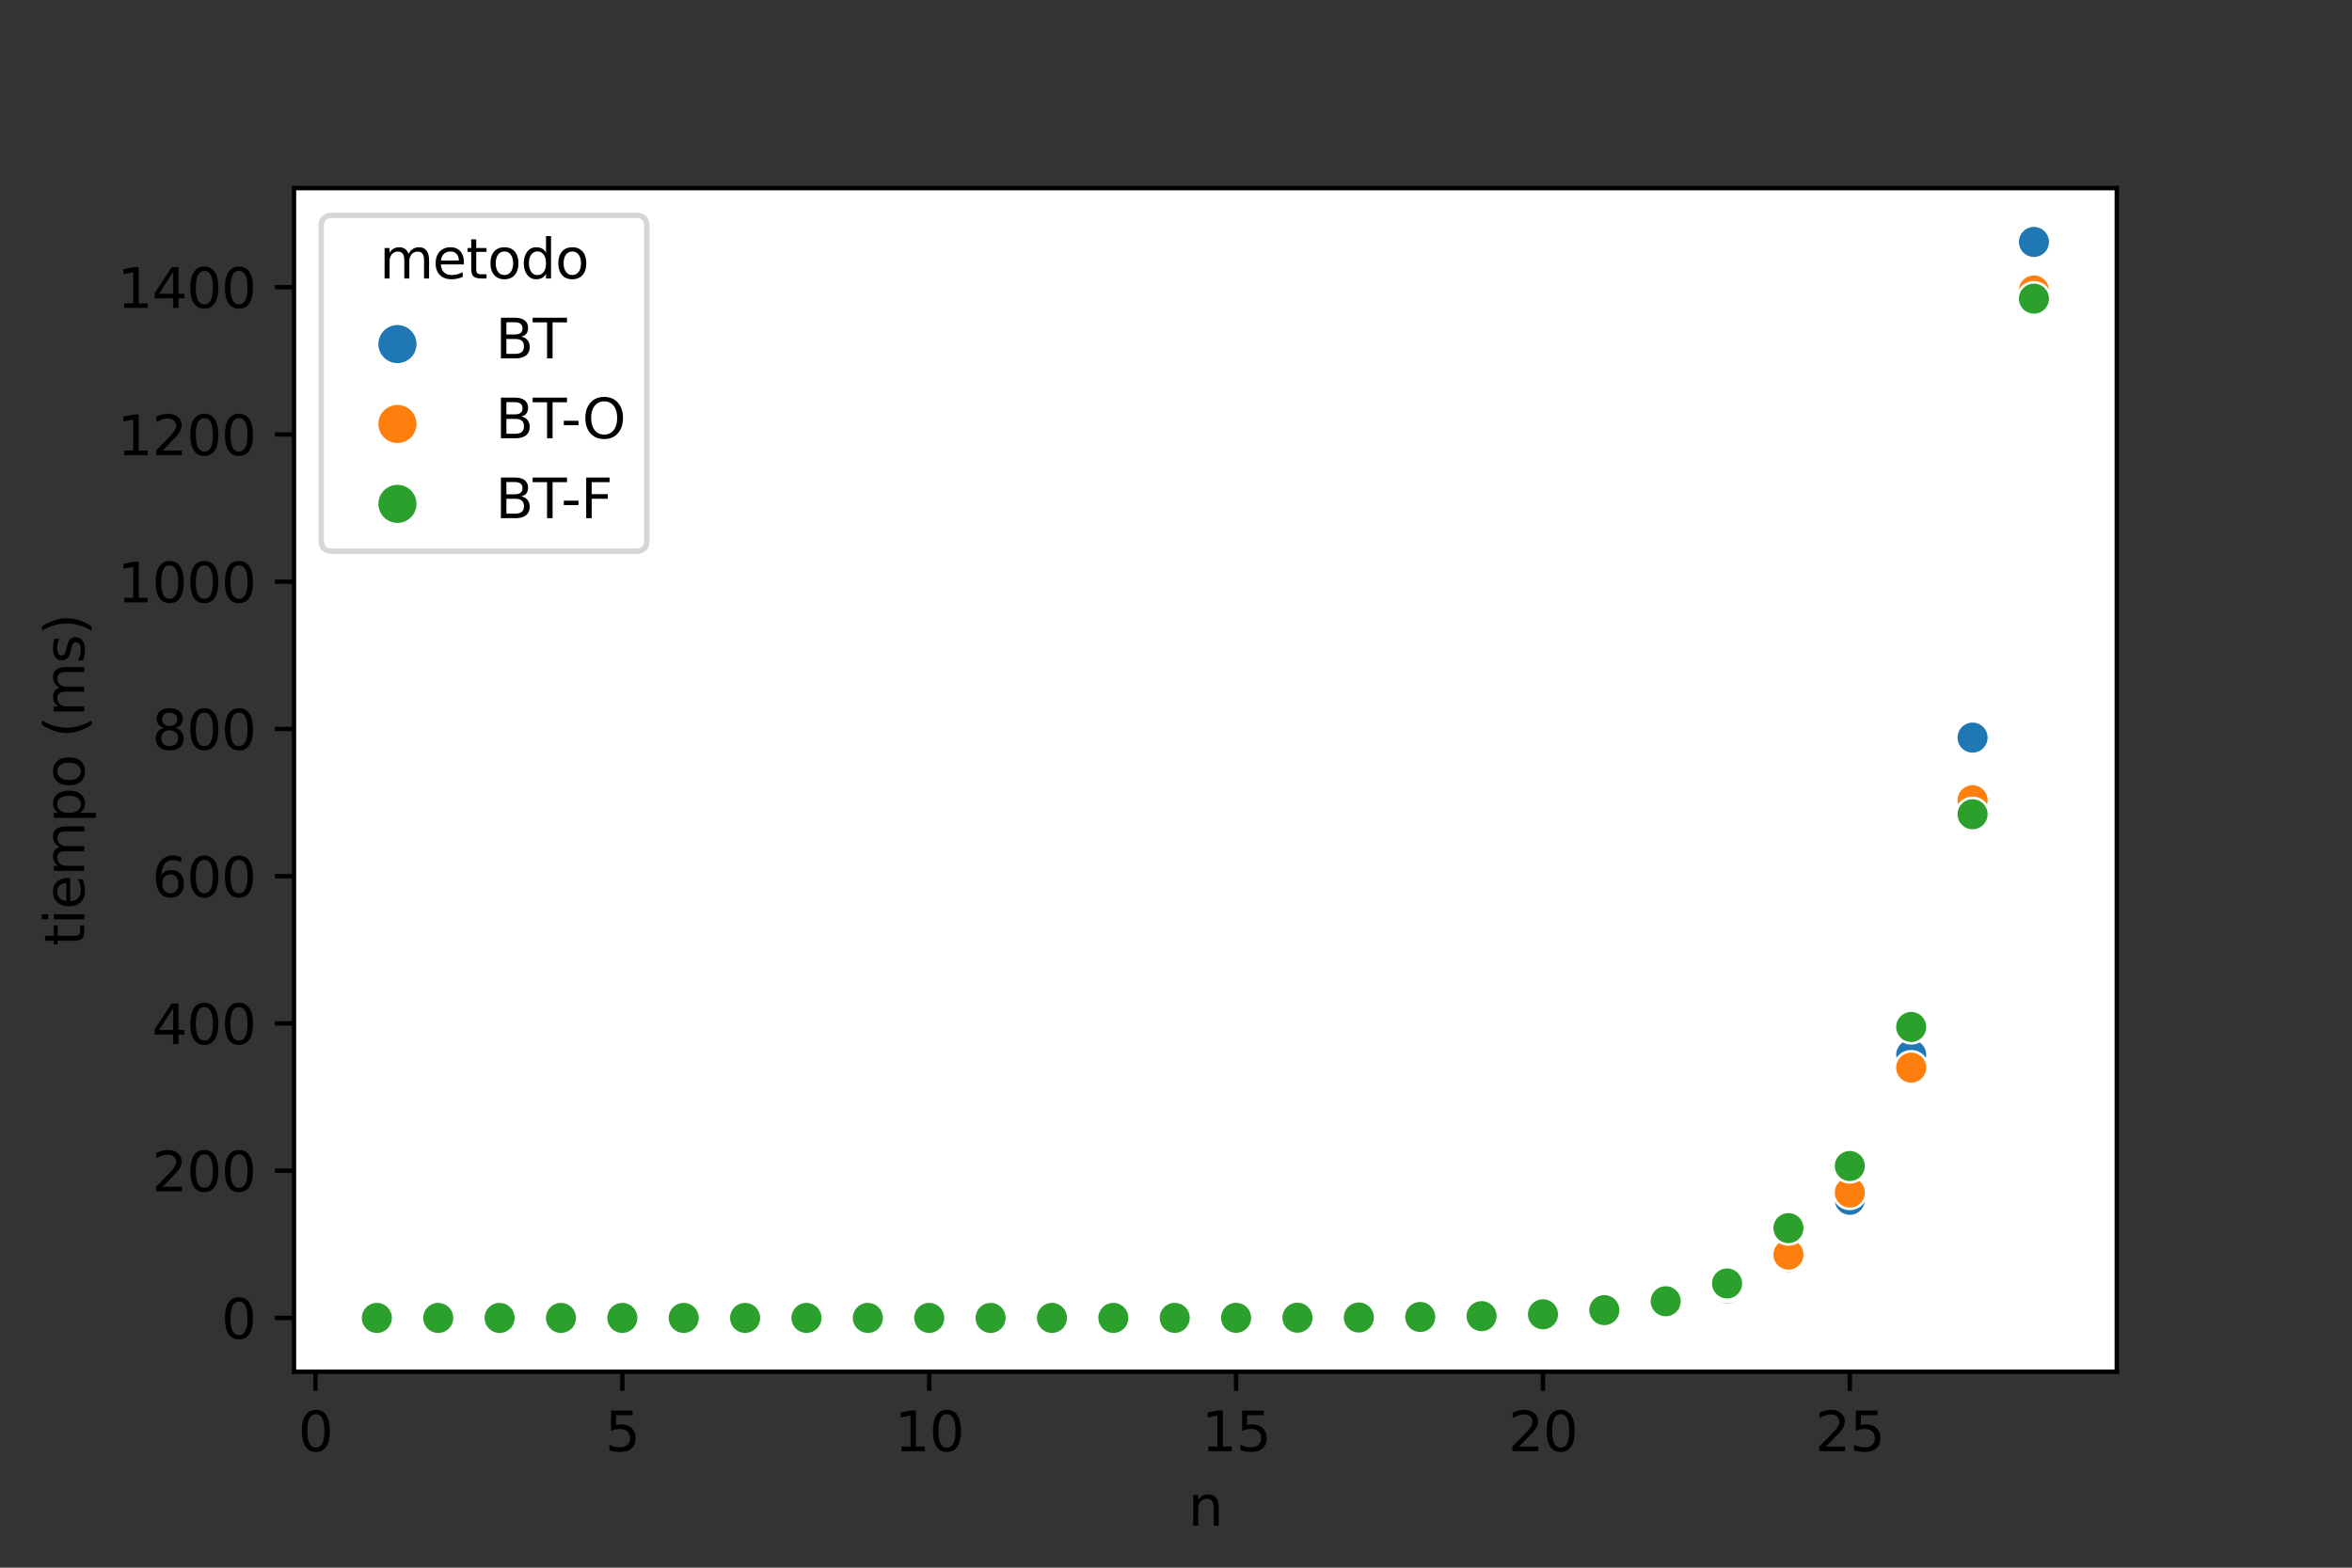 <?xml version="1.0" encoding="utf-8" standalone="no"?>
<!DOCTYPE svg PUBLIC "-//W3C//DTD SVG 1.1//EN"
  "http://www.w3.org/Graphics/SVG/1.1/DTD/svg11.dtd">
<svg height="288pt" version="1.1" viewBox="0 0 432 288" width="432pt" xmlns="http://www.w3.org/2000/svg" xmlns:xlink="http://www.w3.org/1999/xlink">
 <rect x="0" y="0" width="432" height="288" fill="#333333" stroke="none"/>
 <defs>
  <style type="text/css">*{stroke-linecap:butt;stroke-linejoin:round;}</style>
 </defs>
 <g id="figure_1">
  <g id="patch_1">
   <path d="M 0 288 
L 432 288 
L 432 0 
L 0 0 
z
" style="fill:none;"/>
  </g>
  <g id="axes_1">
   <g id="patch_2">
    <path d="M 54 252 
L 388.8 252 
L 388.8 34.56 
L 54 34.56 
z
" style="fill:#ffffff;"/>
   </g>
   <g id="PathCollection_1">
    <defs>
     <path d="M 0 3 
C 0.796 3 1.559 2.684 2.121 2.121 
C 2.684 1.559 3 0.796 3 -0 
C 3 -0.796 2.684 -1.559 2.121 -2.121 
C 1.559 -2.684 0.796 -3 0 -3 
C -0.796 -3 -1.559 -2.684 -2.121 -2.121 
C -2.684 -1.559 -3 -0.796 -3 0 
C -3 0.796 -2.684 1.559 -2.121 2.121 
C -1.559 2.684 -0.796 3 0 3 
z
" id="C0_0_fc65a2aca7"/>
    </defs>
    <g clip-path="url(#p37373c168e)">
     <use style="fill:#1f77b4;stroke:#ffffff;stroke-width:0.48;" x="69.218" xlink:href="#C0_0_fc65a2aca7" y="242.116"/>
    </g>
    <g clip-path="url(#p37373c168e)">
     <use style="fill:#1f77b4;stroke:#ffffff;stroke-width:0.48;" x="80.491" xlink:href="#C0_0_fc65a2aca7" y="242.116"/>
    </g>
    <g clip-path="url(#p37373c168e)">
     <use style="fill:#1f77b4;stroke:#ffffff;stroke-width:0.48;" x="91.764" xlink:href="#C0_0_fc65a2aca7" y="242.116"/>
    </g>
    <g clip-path="url(#p37373c168e)">
     <use style="fill:#1f77b4;stroke:#ffffff;stroke-width:0.48;" x="103.036" xlink:href="#C0_0_fc65a2aca7" y="242.116"/>
    </g>
    <g clip-path="url(#p37373c168e)">
     <use style="fill:#1f77b4;stroke:#ffffff;stroke-width:0.48;" x="114.309" xlink:href="#C0_0_fc65a2aca7" y="242.116"/>
    </g>
    <g clip-path="url(#p37373c168e)">
     <use style="fill:#1f77b4;stroke:#ffffff;stroke-width:0.48;" x="125.582" xlink:href="#C0_0_fc65a2aca7" y="242.116"/>
    </g>
    <g clip-path="url(#p37373c168e)">
     <use style="fill:#1f77b4;stroke:#ffffff;stroke-width:0.48;" x="136.855" xlink:href="#C0_0_fc65a2aca7" y="242.116"/>
    </g>
    <g clip-path="url(#p37373c168e)">
     <use style="fill:#1f77b4;stroke:#ffffff;stroke-width:0.48;" x="148.127" xlink:href="#C0_0_fc65a2aca7" y="242.116"/>
    </g>
    <g clip-path="url(#p37373c168e)">
     <use style="fill:#1f77b4;stroke:#ffffff;stroke-width:0.48;" x="159.4" xlink:href="#C0_0_fc65a2aca7" y="242.116"/>
    </g>
    <g clip-path="url(#p37373c168e)">
     <use style="fill:#1f77b4;stroke:#ffffff;stroke-width:0.48;" x="170.673" xlink:href="#C0_0_fc65a2aca7" y="242.116"/>
    </g>
    <g clip-path="url(#p37373c168e)">
     <use style="fill:#1f77b4;stroke:#ffffff;stroke-width:0.48;" x="181.945" xlink:href="#C0_0_fc65a2aca7" y="242.115"/>
    </g>
    <g clip-path="url(#p37373c168e)">
     <use style="fill:#1f77b4;stroke:#ffffff;stroke-width:0.48;" x="193.218" xlink:href="#C0_0_fc65a2aca7" y="242.113"/>
    </g>
    <g clip-path="url(#p37373c168e)">
     <use style="fill:#1f77b4;stroke:#ffffff;stroke-width:0.48;" x="204.491" xlink:href="#C0_0_fc65a2aca7" y="242.111"/>
    </g>
    <g clip-path="url(#p37373c168e)">
     <use style="fill:#1f77b4;stroke:#ffffff;stroke-width:0.48;" x="215.764" xlink:href="#C0_0_fc65a2aca7" y="242.107"/>
    </g>
    <g clip-path="url(#p37373c168e)">
     <use style="fill:#1f77b4;stroke:#ffffff;stroke-width:0.48;" x="227.036" xlink:href="#C0_0_fc65a2aca7" y="242.094"/>
    </g>
    <g clip-path="url(#p37373c168e)">
     <use style="fill:#1f77b4;stroke:#ffffff;stroke-width:0.48;" x="238.309" xlink:href="#C0_0_fc65a2aca7" y="242.066"/>
    </g>
    <g clip-path="url(#p37373c168e)">
     <use style="fill:#1f77b4;stroke:#ffffff;stroke-width:0.48;" x="249.582" xlink:href="#C0_0_fc65a2aca7" y="241.998"/>
    </g>
    <g clip-path="url(#p37373c168e)">
     <use style="fill:#1f77b4;stroke:#ffffff;stroke-width:0.48;" x="260.855" xlink:href="#C0_0_fc65a2aca7" y="241.939"/>
    </g>
    <g clip-path="url(#p37373c168e)">
     <use style="fill:#1f77b4;stroke:#ffffff;stroke-width:0.48;" x="272.127" xlink:href="#C0_0_fc65a2aca7" y="241.751"/>
    </g>
    <g clip-path="url(#p37373c168e)">
     <use style="fill:#1f77b4;stroke:#ffffff;stroke-width:0.48;" x="283.4" xlink:href="#C0_0_fc65a2aca7" y="241.398"/>
    </g>
    <g clip-path="url(#p37373c168e)">
     <use style="fill:#1f77b4;stroke:#ffffff;stroke-width:0.48;" x="294.673" xlink:href="#C0_0_fc65a2aca7" y="240.791"/>
    </g>
    <g clip-path="url(#p37373c168e)">
     <use style="fill:#1f77b4;stroke:#ffffff;stroke-width:0.48;" x="305.945" xlink:href="#C0_0_fc65a2aca7" y="239.332"/>
    </g>
    <g clip-path="url(#p37373c168e)">
     <use style="fill:#1f77b4;stroke:#ffffff;stroke-width:0.48;" x="317.218" xlink:href="#C0_0_fc65a2aca7" y="236.664"/>
    </g>
    <g clip-path="url(#p37373c168e)">
     <use style="fill:#1f77b4;stroke:#ffffff;stroke-width:0.48;" x="328.491" xlink:href="#C0_0_fc65a2aca7" y="230.929"/>
    </g>
    <g clip-path="url(#p37373c168e)">
     <use style="fill:#1f77b4;stroke:#ffffff;stroke-width:0.48;" x="339.764" xlink:href="#C0_0_fc65a2aca7" y="220.417"/>
    </g>
    <g clip-path="url(#p37373c168e)">
     <use style="fill:#1f77b4;stroke:#ffffff;stroke-width:0.48;" x="351.036" xlink:href="#C0_0_fc65a2aca7" y="193.784"/>
    </g>
    <g clip-path="url(#p37373c168e)">
     <use style="fill:#1f77b4;stroke:#ffffff;stroke-width:0.48;" x="362.309" xlink:href="#C0_0_fc65a2aca7" y="135.507"/>
    </g>
    <g clip-path="url(#p37373c168e)">
     <use style="fill:#1f77b4;stroke:#ffffff;stroke-width:0.48;" x="373.582" xlink:href="#C0_0_fc65a2aca7" y="44.444"/>
    </g>
    <g clip-path="url(#p37373c168e)">
     <use style="fill:#ff7f0e;stroke:#ffffff;stroke-width:0.48;" x="69.218" xlink:href="#C0_0_fc65a2aca7" y="242.116"/>
    </g>
    <g clip-path="url(#p37373c168e)">
     <use style="fill:#ff7f0e;stroke:#ffffff;stroke-width:0.48;" x="80.491" xlink:href="#C0_0_fc65a2aca7" y="242.114"/>
    </g>
    <g clip-path="url(#p37373c168e)">
     <use style="fill:#ff7f0e;stroke:#ffffff;stroke-width:0.48;" x="91.764" xlink:href="#C0_0_fc65a2aca7" y="242.116"/>
    </g>
    <g clip-path="url(#p37373c168e)">
     <use style="fill:#ff7f0e;stroke:#ffffff;stroke-width:0.48;" x="103.036" xlink:href="#C0_0_fc65a2aca7" y="242.116"/>
    </g>
    <g clip-path="url(#p37373c168e)">
     <use style="fill:#ff7f0e;stroke:#ffffff;stroke-width:0.48;" x="114.309" xlink:href="#C0_0_fc65a2aca7" y="242.116"/>
    </g>
    <g clip-path="url(#p37373c168e)">
     <use style="fill:#ff7f0e;stroke:#ffffff;stroke-width:0.48;" x="125.582" xlink:href="#C0_0_fc65a2aca7" y="242.116"/>
    </g>
    <g clip-path="url(#p37373c168e)">
     <use style="fill:#ff7f0e;stroke:#ffffff;stroke-width:0.48;" x="136.855" xlink:href="#C0_0_fc65a2aca7" y="242.116"/>
    </g>
    <g clip-path="url(#p37373c168e)">
     <use style="fill:#ff7f0e;stroke:#ffffff;stroke-width:0.48;" x="148.127" xlink:href="#C0_0_fc65a2aca7" y="242.116"/>
    </g>
    <g clip-path="url(#p37373c168e)">
     <use style="fill:#ff7f0e;stroke:#ffffff;stroke-width:0.48;" x="159.4" xlink:href="#C0_0_fc65a2aca7" y="242.116"/>
    </g>
    <g clip-path="url(#p37373c168e)">
     <use style="fill:#ff7f0e;stroke:#ffffff;stroke-width:0.48;" x="170.673" xlink:href="#C0_0_fc65a2aca7" y="242.115"/>
    </g>
    <g clip-path="url(#p37373c168e)">
     <use style="fill:#ff7f0e;stroke:#ffffff;stroke-width:0.48;" x="181.945" xlink:href="#C0_0_fc65a2aca7" y="242.115"/>
    </g>
    <g clip-path="url(#p37373c168e)">
     <use style="fill:#ff7f0e;stroke:#ffffff;stroke-width:0.48;" x="193.218" xlink:href="#C0_0_fc65a2aca7" y="242.111"/>
    </g>
    <g clip-path="url(#p37373c168e)">
     <use style="fill:#ff7f0e;stroke:#ffffff;stroke-width:0.48;" x="204.491" xlink:href="#C0_0_fc65a2aca7" y="242.111"/>
    </g>
    <g clip-path="url(#p37373c168e)">
     <use style="fill:#ff7f0e;stroke:#ffffff;stroke-width:0.48;" x="215.764" xlink:href="#C0_0_fc65a2aca7" y="242.106"/>
    </g>
    <g clip-path="url(#p37373c168e)">
     <use style="fill:#ff7f0e;stroke:#ffffff;stroke-width:0.48;" x="227.036" xlink:href="#C0_0_fc65a2aca7" y="242.096"/>
    </g>
    <g clip-path="url(#p37373c168e)">
     <use style="fill:#ff7f0e;stroke:#ffffff;stroke-width:0.48;" x="238.309" xlink:href="#C0_0_fc65a2aca7" y="242.074"/>
    </g>
    <g clip-path="url(#p37373c168e)">
     <use style="fill:#ff7f0e;stroke:#ffffff;stroke-width:0.48;" x="249.582" xlink:href="#C0_0_fc65a2aca7" y="242.036"/>
    </g>
    <g clip-path="url(#p37373c168e)">
     <use style="fill:#ff7f0e;stroke:#ffffff;stroke-width:0.48;" x="260.855" xlink:href="#C0_0_fc65a2aca7" y="241.955"/>
    </g>
    <g clip-path="url(#p37373c168e)">
     <use style="fill:#ff7f0e;stroke:#ffffff;stroke-width:0.48;" x="272.127" xlink:href="#C0_0_fc65a2aca7" y="241.787"/>
    </g>
    <g clip-path="url(#p37373c168e)">
     <use style="fill:#ff7f0e;stroke:#ffffff;stroke-width:0.48;" x="283.4" xlink:href="#C0_0_fc65a2aca7" y="241.422"/>
    </g>
    <g clip-path="url(#p37373c168e)">
     <use style="fill:#ff7f0e;stroke:#ffffff;stroke-width:0.48;" x="294.673" xlink:href="#C0_0_fc65a2aca7" y="240.642"/>
    </g>
    <g clip-path="url(#p37373c168e)">
     <use style="fill:#ff7f0e;stroke:#ffffff;stroke-width:0.48;" x="305.945" xlink:href="#C0_0_fc65a2aca7" y="238.767"/>
    </g>
    <g clip-path="url(#p37373c168e)">
     <use style="fill:#ff7f0e;stroke:#ffffff;stroke-width:0.48;" x="317.218" xlink:href="#C0_0_fc65a2aca7" y="236.181"/>
    </g>
    <g clip-path="url(#p37373c168e)">
     <use style="fill:#ff7f0e;stroke:#ffffff;stroke-width:0.48;" x="328.491" xlink:href="#C0_0_fc65a2aca7" y="230.483"/>
    </g>
    <g clip-path="url(#p37373c168e)">
     <use style="fill:#ff7f0e;stroke:#ffffff;stroke-width:0.48;" x="339.764" xlink:href="#C0_0_fc65a2aca7" y="219.077"/>
    </g>
    <g clip-path="url(#p37373c168e)">
     <use style="fill:#ff7f0e;stroke:#ffffff;stroke-width:0.48;" x="351.036" xlink:href="#C0_0_fc65a2aca7" y="196.135"/>
    </g>
    <g clip-path="url(#p37373c168e)">
     <use style="fill:#ff7f0e;stroke:#ffffff;stroke-width:0.48;" x="362.309" xlink:href="#C0_0_fc65a2aca7" y="147.02"/>
    </g>
    <g clip-path="url(#p37373c168e)">
     <use style="fill:#ff7f0e;stroke:#ffffff;stroke-width:0.48;" x="373.582" xlink:href="#C0_0_fc65a2aca7" y="53.358"/>
    </g>
    <g clip-path="url(#p37373c168e)">
     <use style="fill:#2ca02c;stroke:#ffffff;stroke-width:0.48;" x="69.218" xlink:href="#C0_0_fc65a2aca7" y="242.116"/>
    </g>
    <g clip-path="url(#p37373c168e)">
     <use style="fill:#2ca02c;stroke:#ffffff;stroke-width:0.48;" x="80.491" xlink:href="#C0_0_fc65a2aca7" y="242.116"/>
    </g>
    <g clip-path="url(#p37373c168e)">
     <use style="fill:#2ca02c;stroke:#ffffff;stroke-width:0.48;" x="91.764" xlink:href="#C0_0_fc65a2aca7" y="242.116"/>
    </g>
    <g clip-path="url(#p37373c168e)">
     <use style="fill:#2ca02c;stroke:#ffffff;stroke-width:0.48;" x="103.036" xlink:href="#C0_0_fc65a2aca7" y="242.116"/>
    </g>
    <g clip-path="url(#p37373c168e)">
     <use style="fill:#2ca02c;stroke:#ffffff;stroke-width:0.48;" x="114.309" xlink:href="#C0_0_fc65a2aca7" y="242.116"/>
    </g>
    <g clip-path="url(#p37373c168e)">
     <use style="fill:#2ca02c;stroke:#ffffff;stroke-width:0.48;" x="125.582" xlink:href="#C0_0_fc65a2aca7" y="242.116"/>
    </g>
    <g clip-path="url(#p37373c168e)">
     <use style="fill:#2ca02c;stroke:#ffffff;stroke-width:0.48;" x="136.855" xlink:href="#C0_0_fc65a2aca7" y="242.116"/>
    </g>
    <g clip-path="url(#p37373c168e)">
     <use style="fill:#2ca02c;stroke:#ffffff;stroke-width:0.48;" x="148.127" xlink:href="#C0_0_fc65a2aca7" y="242.116"/>
    </g>
    <g clip-path="url(#p37373c168e)">
     <use style="fill:#2ca02c;stroke:#ffffff;stroke-width:0.48;" x="159.4" xlink:href="#C0_0_fc65a2aca7" y="242.116"/>
    </g>
    <g clip-path="url(#p37373c168e)">
     <use style="fill:#2ca02c;stroke:#ffffff;stroke-width:0.48;" x="170.673" xlink:href="#C0_0_fc65a2aca7" y="242.115"/>
    </g>
    <g clip-path="url(#p37373c168e)">
     <use style="fill:#2ca02c;stroke:#ffffff;stroke-width:0.48;" x="181.945" xlink:href="#C0_0_fc65a2aca7" y="242.115"/>
    </g>
    <g clip-path="url(#p37373c168e)">
     <use style="fill:#2ca02c;stroke:#ffffff;stroke-width:0.48;" x="193.218" xlink:href="#C0_0_fc65a2aca7" y="242.114"/>
    </g>
    <g clip-path="url(#p37373c168e)">
     <use style="fill:#2ca02c;stroke:#ffffff;stroke-width:0.48;" x="204.491" xlink:href="#C0_0_fc65a2aca7" y="242.111"/>
    </g>
    <g clip-path="url(#p37373c168e)">
     <use style="fill:#2ca02c;stroke:#ffffff;stroke-width:0.48;" x="215.764" xlink:href="#C0_0_fc65a2aca7" y="242.106"/>
    </g>
    <g clip-path="url(#p37373c168e)">
     <use style="fill:#2ca02c;stroke:#ffffff;stroke-width:0.48;" x="227.036" xlink:href="#C0_0_fc65a2aca7" y="242.096"/>
    </g>
    <g clip-path="url(#p37373c168e)">
     <use style="fill:#2ca02c;stroke:#ffffff;stroke-width:0.48;" x="238.309" xlink:href="#C0_0_fc65a2aca7" y="242.075"/>
    </g>
    <g clip-path="url(#p37373c168e)">
     <use style="fill:#2ca02c;stroke:#ffffff;stroke-width:0.48;" x="249.582" xlink:href="#C0_0_fc65a2aca7" y="242.037"/>
    </g>
    <g clip-path="url(#p37373c168e)">
     <use style="fill:#2ca02c;stroke:#ffffff;stroke-width:0.48;" x="260.855" xlink:href="#C0_0_fc65a2aca7" y="241.944"/>
    </g>
    <g clip-path="url(#p37373c168e)">
     <use style="fill:#2ca02c;stroke:#ffffff;stroke-width:0.48;" x="272.127" xlink:href="#C0_0_fc65a2aca7" y="241.79"/>
    </g>
    <g clip-path="url(#p37373c168e)">
     <use style="fill:#2ca02c;stroke:#ffffff;stroke-width:0.48;" x="283.4" xlink:href="#C0_0_fc65a2aca7" y="241.447"/>
    </g>
    <g clip-path="url(#p37373c168e)">
     <use style="fill:#2ca02c;stroke:#ffffff;stroke-width:0.48;" x="294.673" xlink:href="#C0_0_fc65a2aca7" y="240.682"/>
    </g>
    <g clip-path="url(#p37373c168e)">
     <use style="fill:#2ca02c;stroke:#ffffff;stroke-width:0.48;" x="305.945" xlink:href="#C0_0_fc65a2aca7" y="239.052"/>
    </g>
    <g clip-path="url(#p37373c168e)">
     <use style="fill:#2ca02c;stroke:#ffffff;stroke-width:0.48;" x="317.218" xlink:href="#C0_0_fc65a2aca7" y="235.785"/>
    </g>
    <g clip-path="url(#p37373c168e)">
     <use style="fill:#2ca02c;stroke:#ffffff;stroke-width:0.48;" x="328.491" xlink:href="#C0_0_fc65a2aca7" y="225.615"/>
    </g>
    <g clip-path="url(#p37373c168e)">
     <use style="fill:#2ca02c;stroke:#ffffff;stroke-width:0.48;" x="339.764" xlink:href="#C0_0_fc65a2aca7" y="214.207"/>
    </g>
    <g clip-path="url(#p37373c168e)">
     <use style="fill:#2ca02c;stroke:#ffffff;stroke-width:0.48;" x="351.036" xlink:href="#C0_0_fc65a2aca7" y="188.663"/>
    </g>
    <g clip-path="url(#p37373c168e)">
     <use style="fill:#2ca02c;stroke:#ffffff;stroke-width:0.48;" x="362.309" xlink:href="#C0_0_fc65a2aca7" y="149.585"/>
    </g>
    <g clip-path="url(#p37373c168e)">
     <use style="fill:#2ca02c;stroke:#ffffff;stroke-width:0.48;" x="373.582" xlink:href="#C0_0_fc65a2aca7" y="54.866"/>
    </g>
   </g>
   <g id="PathCollection_2"/>
   <g id="PathCollection_3"/>
   <g id="PathCollection_4"/>
   <g id="matplotlib.axis_1">
    <g id="xtick_1">
     <g id="line2d_1">
      <defs>
       <path d="M 0 0 
L 0 3.5 
" id="m0acd3d9305" style="stroke:#000000;stroke-width:0.8;"/>
      </defs>
      <g>
       <use style="stroke:#000000;stroke-width:0.8;" x="57.945" xlink:href="#m0acd3d9305" y="252"/>
      </g>
     </g>
     <g id="text_1">
      <!-- 0 -->
      <g transform="translate(54.764 266.598)scale(0.1 -0.1)">
       <defs>
        <path d="M 2034 4250 
Q 1547 4250 1301 3770 
Q 1056 3291 1056 2328 
Q 1056 1369 1301 889 
Q 1547 409 2034 409 
Q 2525 409 2770 889 
Q 3016 1369 3016 2328 
Q 3016 3291 2770 3770 
Q 2525 4250 2034 4250 
z
M 2034 4750 
Q 2819 4750 3233 4129 
Q 3647 3509 3647 2328 
Q 3647 1150 3233 529 
Q 2819 -91 2034 -91 
Q 1250 -91 836 529 
Q 422 1150 422 2328 
Q 422 3509 836 4129 
Q 1250 4750 2034 4750 
z
" id="DejaVuSans-30" transform="scale(0.016)"/>
       </defs>
       <use xlink:href="#DejaVuSans-30"/>
      </g>
     </g>
    </g>
    <g id="xtick_2">
     <g id="line2d_2">
      <g>
       <use style="stroke:#000000;stroke-width:0.8;" x="114.309" xlink:href="#m0acd3d9305" y="252"/>
      </g>
     </g>
     <g id="text_2">
      <!-- 5 -->
      <g transform="translate(111.128 266.598)scale(0.1 -0.1)">
       <defs>
        <path d="M 691 4666 
L 3169 4666 
L 3169 4134 
L 1269 4134 
L 1269 2991 
Q 1406 3038 1543 3061 
Q 1681 3084 1819 3084 
Q 2600 3084 3056 2656 
Q 3513 2228 3513 1497 
Q 3513 744 3044 326 
Q 2575 -91 1722 -91 
Q 1428 -91 1123 -41 
Q 819 9 494 109 
L 494 744 
Q 775 591 1075 516 
Q 1375 441 1709 441 
Q 2250 441 2565 725 
Q 2881 1009 2881 1497 
Q 2881 1984 2565 2268 
Q 2250 2553 1709 2553 
Q 1456 2553 1204 2497 
Q 953 2441 691 2322 
L 691 4666 
z
" id="DejaVuSans-35" transform="scale(0.016)"/>
       </defs>
       <use xlink:href="#DejaVuSans-35"/>
      </g>
     </g>
    </g>
    <g id="xtick_3">
     <g id="line2d_3">
      <g>
       <use style="stroke:#000000;stroke-width:0.8;" x="170.673" xlink:href="#m0acd3d9305" y="252"/>
      </g>
     </g>
     <g id="text_3">
      <!-- 10 -->
      <g transform="translate(164.31 266.598)scale(0.1 -0.1)">
       <defs>
        <path d="M 794 531 
L 1825 531 
L 1825 4091 
L 703 3866 
L 703 4441 
L 1819 4666 
L 2450 4666 
L 2450 531 
L 3481 531 
L 3481 0 
L 794 0 
L 794 531 
z
" id="DejaVuSans-31" transform="scale(0.016)"/>
       </defs>
       <use xlink:href="#DejaVuSans-31"/>
       <use x="63.623" xlink:href="#DejaVuSans-30"/>
      </g>
     </g>
    </g>
    <g id="xtick_4">
     <g id="line2d_4">
      <g>
       <use style="stroke:#000000;stroke-width:0.8;" x="227.036" xlink:href="#m0acd3d9305" y="252"/>
      </g>
     </g>
     <g id="text_4">
      <!-- 15 -->
      <g transform="translate(220.674 266.598)scale(0.1 -0.1)">
       <use xlink:href="#DejaVuSans-31"/>
       <use x="63.623" xlink:href="#DejaVuSans-35"/>
      </g>
     </g>
    </g>
    <g id="xtick_5">
     <g id="line2d_5">
      <g>
       <use style="stroke:#000000;stroke-width:0.8;" x="283.4" xlink:href="#m0acd3d9305" y="252"/>
      </g>
     </g>
     <g id="text_5">
      <!-- 20 -->
      <g transform="translate(277.038 266.598)scale(0.1 -0.1)">
       <defs>
        <path d="M 1228 531 
L 3431 531 
L 3431 0 
L 469 0 
L 469 531 
Q 828 903 1448 1529 
Q 2069 2156 2228 2338 
Q 2531 2678 2651 2914 
Q 2772 3150 2772 3378 
Q 2772 3750 2511 3984 
Q 2250 4219 1831 4219 
Q 1534 4219 1204 4116 
Q 875 4013 500 3803 
L 500 4441 
Q 881 4594 1212 4672 
Q 1544 4750 1819 4750 
Q 2544 4750 2975 4387 
Q 3406 4025 3406 3419 
Q 3406 3131 3298 2873 
Q 3191 2616 2906 2266 
Q 2828 2175 2409 1742 
Q 1991 1309 1228 531 
z
" id="DejaVuSans-32" transform="scale(0.016)"/>
       </defs>
       <use xlink:href="#DejaVuSans-32"/>
       <use x="63.623" xlink:href="#DejaVuSans-30"/>
      </g>
     </g>
    </g>
    <g id="xtick_6">
     <g id="line2d_6">
      <g>
       <use style="stroke:#000000;stroke-width:0.8;" x="339.764" xlink:href="#m0acd3d9305" y="252"/>
      </g>
     </g>
     <g id="text_6">
      <!-- 25 -->
      <g transform="translate(333.401 266.598)scale(0.1 -0.1)">
       <use xlink:href="#DejaVuSans-32"/>
       <use x="63.623" xlink:href="#DejaVuSans-35"/>
      </g>
     </g>
    </g>
    <g id="text_7">
     <!-- n -->
     <g transform="translate(218.231 280.277)scale(0.1 -0.1)">
      <defs>
       <path d="M 3513 2113 
L 3513 0 
L 2938 0 
L 2938 2094 
Q 2938 2591 2744 2837 
Q 2550 3084 2163 3084 
Q 1697 3084 1428 2787 
Q 1159 2491 1159 1978 
L 1159 0 
L 581 0 
L 581 3500 
L 1159 3500 
L 1159 2956 
Q 1366 3272 1645 3428 
Q 1925 3584 2291 3584 
Q 2894 3584 3203 3211 
Q 3513 2838 3513 2113 
z
" id="DejaVuSans-6e" transform="scale(0.016)"/>
      </defs>
      <use xlink:href="#DejaVuSans-6e"/>
     </g>
    </g>
   </g>
   <g id="matplotlib.axis_2">
    <g id="ytick_1">
     <g id="line2d_7">
      <defs>
       <path d="M 0 0 
L -3.5 0 
" id="m44d11b86ab" style="stroke:#000000;stroke-width:0.8;"/>
      </defs>
      <g>
       <use style="stroke:#000000;stroke-width:0.8;" x="54" xlink:href="#m44d11b86ab" y="242.117"/>
      </g>
     </g>
     <g id="text_8">
      <!-- 0 -->
      <g transform="translate(40.638 245.916)scale(0.1 -0.1)">
       <use xlink:href="#DejaVuSans-30"/>
      </g>
     </g>
    </g>
    <g id="ytick_2">
     <g id="line2d_8">
      <g>
       <use style="stroke:#000000;stroke-width:0.8;" x="54" xlink:href="#m44d11b86ab" y="215.067"/>
      </g>
     </g>
     <g id="text_9">
      <!-- 200 -->
      <g transform="translate(27.913 218.866)scale(0.1 -0.1)">
       <use xlink:href="#DejaVuSans-32"/>
       <use x="63.623" xlink:href="#DejaVuSans-30"/>
       <use x="127.246" xlink:href="#DejaVuSans-30"/>
      </g>
     </g>
    </g>
    <g id="ytick_3">
     <g id="line2d_9">
      <g>
       <use style="stroke:#000000;stroke-width:0.8;" x="54" xlink:href="#m44d11b86ab" y="188.017"/>
      </g>
     </g>
     <g id="text_10">
      <!-- 400 -->
      <g transform="translate(27.913 191.816)scale(0.1 -0.1)">
       <defs>
        <path d="M 2419 4116 
L 825 1625 
L 2419 1625 
L 2419 4116 
z
M 2253 4666 
L 3047 4666 
L 3047 1625 
L 3713 1625 
L 3713 1100 
L 3047 1100 
L 3047 0 
L 2419 0 
L 2419 1100 
L 313 1100 
L 313 1709 
L 2253 4666 
z
" id="DejaVuSans-34" transform="scale(0.016)"/>
       </defs>
       <use xlink:href="#DejaVuSans-34"/>
       <use x="63.623" xlink:href="#DejaVuSans-30"/>
       <use x="127.246" xlink:href="#DejaVuSans-30"/>
      </g>
     </g>
    </g>
    <g id="ytick_4">
     <g id="line2d_10">
      <g>
       <use style="stroke:#000000;stroke-width:0.8;" x="54" xlink:href="#m44d11b86ab" y="160.967"/>
      </g>
     </g>
     <g id="text_11">
      <!-- 600 -->
      <g transform="translate(27.913 164.766)scale(0.1 -0.1)">
       <defs>
        <path d="M 2113 2584 
Q 1688 2584 1439 2293 
Q 1191 2003 1191 1497 
Q 1191 994 1439 701 
Q 1688 409 2113 409 
Q 2538 409 2786 701 
Q 3034 994 3034 1497 
Q 3034 2003 2786 2293 
Q 2538 2584 2113 2584 
z
M 3366 4563 
L 3366 3988 
Q 3128 4100 2886 4159 
Q 2644 4219 2406 4219 
Q 1781 4219 1451 3797 
Q 1122 3375 1075 2522 
Q 1259 2794 1537 2939 
Q 1816 3084 2150 3084 
Q 2853 3084 3261 2657 
Q 3669 2231 3669 1497 
Q 3669 778 3244 343 
Q 2819 -91 2113 -91 
Q 1303 -91 875 529 
Q 447 1150 447 2328 
Q 447 3434 972 4092 
Q 1497 4750 2381 4750 
Q 2619 4750 2861 4703 
Q 3103 4656 3366 4563 
z
" id="DejaVuSans-36" transform="scale(0.016)"/>
       </defs>
       <use xlink:href="#DejaVuSans-36"/>
       <use x="63.623" xlink:href="#DejaVuSans-30"/>
       <use x="127.246" xlink:href="#DejaVuSans-30"/>
      </g>
     </g>
    </g>
    <g id="ytick_5">
     <g id="line2d_11">
      <g>
       <use style="stroke:#000000;stroke-width:0.8;" x="54" xlink:href="#m44d11b86ab" y="133.917"/>
      </g>
     </g>
     <g id="text_12">
      <!-- 800 -->
      <g transform="translate(27.913 137.716)scale(0.1 -0.1)">
       <defs>
        <path d="M 2034 2216 
Q 1584 2216 1326 1975 
Q 1069 1734 1069 1313 
Q 1069 891 1326 650 
Q 1584 409 2034 409 
Q 2484 409 2743 651 
Q 3003 894 3003 1313 
Q 3003 1734 2745 1975 
Q 2488 2216 2034 2216 
z
M 1403 2484 
Q 997 2584 770 2862 
Q 544 3141 544 3541 
Q 544 4100 942 4425 
Q 1341 4750 2034 4750 
Q 2731 4750 3128 4425 
Q 3525 4100 3525 3541 
Q 3525 3141 3298 2862 
Q 3072 2584 2669 2484 
Q 3125 2378 3379 2068 
Q 3634 1759 3634 1313 
Q 3634 634 3220 271 
Q 2806 -91 2034 -91 
Q 1263 -91 848 271 
Q 434 634 434 1313 
Q 434 1759 690 2068 
Q 947 2378 1403 2484 
z
M 1172 3481 
Q 1172 3119 1398 2916 
Q 1625 2713 2034 2713 
Q 2441 2713 2670 2916 
Q 2900 3119 2900 3481 
Q 2900 3844 2670 4047 
Q 2441 4250 2034 4250 
Q 1625 4250 1398 4047 
Q 1172 3844 1172 3481 
z
" id="DejaVuSans-38" transform="scale(0.016)"/>
       </defs>
       <use xlink:href="#DejaVuSans-38"/>
       <use x="63.623" xlink:href="#DejaVuSans-30"/>
       <use x="127.246" xlink:href="#DejaVuSans-30"/>
      </g>
     </g>
    </g>
    <g id="ytick_6">
     <g id="line2d_12">
      <g>
       <use style="stroke:#000000;stroke-width:0.8;" x="54" xlink:href="#m44d11b86ab" y="106.867"/>
      </g>
     </g>
     <g id="text_13">
      <!-- 1000 -->
      <g transform="translate(21.55 110.666)scale(0.1 -0.1)">
       <use xlink:href="#DejaVuSans-31"/>
       <use x="63.623" xlink:href="#DejaVuSans-30"/>
       <use x="127.246" xlink:href="#DejaVuSans-30"/>
       <use x="190.869" xlink:href="#DejaVuSans-30"/>
      </g>
     </g>
    </g>
    <g id="ytick_7">
     <g id="line2d_13">
      <g>
       <use style="stroke:#000000;stroke-width:0.8;" x="54" xlink:href="#m44d11b86ab" y="79.817"/>
      </g>
     </g>
     <g id="text_14">
      <!-- 1200 -->
      <g transform="translate(21.55 83.616)scale(0.1 -0.1)">
       <use xlink:href="#DejaVuSans-31"/>
       <use x="63.623" xlink:href="#DejaVuSans-32"/>
       <use x="127.246" xlink:href="#DejaVuSans-30"/>
       <use x="190.869" xlink:href="#DejaVuSans-30"/>
      </g>
     </g>
    </g>
    <g id="ytick_8">
     <g id="line2d_14">
      <g>
       <use style="stroke:#000000;stroke-width:0.8;" x="54" xlink:href="#m44d11b86ab" y="52.767"/>
      </g>
     </g>
     <g id="text_15">
      <!-- 1400 -->
      <g transform="translate(21.55 56.566)scale(0.1 -0.1)">
       <use xlink:href="#DejaVuSans-31"/>
       <use x="63.623" xlink:href="#DejaVuSans-34"/>
       <use x="127.246" xlink:href="#DejaVuSans-30"/>
       <use x="190.869" xlink:href="#DejaVuSans-30"/>
      </g>
     </g>
    </g>
    <g id="text_16">
     <!-- tiempo (ms) -->
     <g transform="translate(15.47 173.775)rotate(-90)scale(0.1 -0.1)">
      <defs>
       <path d="M 1172 4494 
L 1172 3500 
L 2356 3500 
L 2356 3053 
L 1172 3053 
L 1172 1153 
Q 1172 725 1289 603 
Q 1406 481 1766 481 
L 2356 481 
L 2356 0 
L 1766 0 
Q 1100 0 847 248 
Q 594 497 594 1153 
L 594 3053 
L 172 3053 
L 172 3500 
L 594 3500 
L 594 4494 
L 1172 4494 
z
" id="DejaVuSans-74" transform="scale(0.016)"/>
       <path d="M 603 3500 
L 1178 3500 
L 1178 0 
L 603 0 
L 603 3500 
z
M 603 4863 
L 1178 4863 
L 1178 4134 
L 603 4134 
L 603 4863 
z
" id="DejaVuSans-69" transform="scale(0.016)"/>
       <path d="M 3597 1894 
L 3597 1613 
L 953 1613 
Q 991 1019 1311 708 
Q 1631 397 2203 397 
Q 2534 397 2845 478 
Q 3156 559 3463 722 
L 3463 178 
Q 3153 47 2828 -22 
Q 2503 -91 2169 -91 
Q 1331 -91 842 396 
Q 353 884 353 1716 
Q 353 2575 817 3079 
Q 1281 3584 2069 3584 
Q 2775 3584 3186 3129 
Q 3597 2675 3597 1894 
z
M 3022 2063 
Q 3016 2534 2758 2815 
Q 2500 3097 2075 3097 
Q 1594 3097 1305 2825 
Q 1016 2553 972 2059 
L 3022 2063 
z
" id="DejaVuSans-65" transform="scale(0.016)"/>
       <path d="M 3328 2828 
Q 3544 3216 3844 3400 
Q 4144 3584 4550 3584 
Q 5097 3584 5394 3201 
Q 5691 2819 5691 2113 
L 5691 0 
L 5113 0 
L 5113 2094 
Q 5113 2597 4934 2840 
Q 4756 3084 4391 3084 
Q 3944 3084 3684 2787 
Q 3425 2491 3425 1978 
L 3425 0 
L 2847 0 
L 2847 2094 
Q 2847 2600 2669 2842 
Q 2491 3084 2119 3084 
Q 1678 3084 1418 2786 
Q 1159 2488 1159 1978 
L 1159 0 
L 581 0 
L 581 3500 
L 1159 3500 
L 1159 2956 
Q 1356 3278 1631 3431 
Q 1906 3584 2284 3584 
Q 2666 3584 2933 3390 
Q 3200 3197 3328 2828 
z
" id="DejaVuSans-6d" transform="scale(0.016)"/>
       <path d="M 1159 525 
L 1159 -1331 
L 581 -1331 
L 581 3500 
L 1159 3500 
L 1159 2969 
Q 1341 3281 1617 3432 
Q 1894 3584 2278 3584 
Q 2916 3584 3314 3078 
Q 3713 2572 3713 1747 
Q 3713 922 3314 415 
Q 2916 -91 2278 -91 
Q 1894 -91 1617 61 
Q 1341 213 1159 525 
z
M 3116 1747 
Q 3116 2381 2855 2742 
Q 2594 3103 2138 3103 
Q 1681 3103 1420 2742 
Q 1159 2381 1159 1747 
Q 1159 1113 1420 752 
Q 1681 391 2138 391 
Q 2594 391 2855 752 
Q 3116 1113 3116 1747 
z
" id="DejaVuSans-70" transform="scale(0.016)"/>
       <path d="M 1959 3097 
Q 1497 3097 1228 2736 
Q 959 2375 959 1747 
Q 959 1119 1226 758 
Q 1494 397 1959 397 
Q 2419 397 2687 759 
Q 2956 1122 2956 1747 
Q 2956 2369 2687 2733 
Q 2419 3097 1959 3097 
z
M 1959 3584 
Q 2709 3584 3137 3096 
Q 3566 2609 3566 1747 
Q 3566 888 3137 398 
Q 2709 -91 1959 -91 
Q 1206 -91 779 398 
Q 353 888 353 1747 
Q 353 2609 779 3096 
Q 1206 3584 1959 3584 
z
" id="DejaVuSans-6f" transform="scale(0.016)"/>
       <path id="DejaVuSans-20" transform="scale(0.016)"/>
       <path d="M 1984 4856 
Q 1566 4138 1362 3434 
Q 1159 2731 1159 2009 
Q 1159 1288 1364 580 
Q 1569 -128 1984 -844 
L 1484 -844 
Q 1016 -109 783 600 
Q 550 1309 550 2009 
Q 550 2706 781 3412 
Q 1013 4119 1484 4856 
L 1984 4856 
z
" id="DejaVuSans-28" transform="scale(0.016)"/>
       <path d="M 2834 3397 
L 2834 2853 
Q 2591 2978 2328 3040 
Q 2066 3103 1784 3103 
Q 1356 3103 1142 2972 
Q 928 2841 928 2578 
Q 928 2378 1081 2264 
Q 1234 2150 1697 2047 
L 1894 2003 
Q 2506 1872 2764 1633 
Q 3022 1394 3022 966 
Q 3022 478 2636 193 
Q 2250 -91 1575 -91 
Q 1294 -91 989 -36 
Q 684 19 347 128 
L 347 722 
Q 666 556 975 473 
Q 1284 391 1588 391 
Q 1994 391 2212 530 
Q 2431 669 2431 922 
Q 2431 1156 2273 1281 
Q 2116 1406 1581 1522 
L 1381 1569 
Q 847 1681 609 1914 
Q 372 2147 372 2553 
Q 372 3047 722 3315 
Q 1072 3584 1716 3584 
Q 2034 3584 2315 3537 
Q 2597 3491 2834 3397 
z
" id="DejaVuSans-73" transform="scale(0.016)"/>
       <path d="M 513 4856 
L 1013 4856 
Q 1481 4119 1714 3412 
Q 1947 2706 1947 2009 
Q 1947 1309 1714 600 
Q 1481 -109 1013 -844 
L 513 -844 
Q 928 -128 1133 580 
Q 1338 1288 1338 2009 
Q 1338 2731 1133 3434 
Q 928 4138 513 4856 
z
" id="DejaVuSans-29" transform="scale(0.016)"/>
      </defs>
      <use xlink:href="#DejaVuSans-74"/>
      <use x="39.209" xlink:href="#DejaVuSans-69"/>
      <use x="66.992" xlink:href="#DejaVuSans-65"/>
      <use x="128.516" xlink:href="#DejaVuSans-6d"/>
      <use x="225.928" xlink:href="#DejaVuSans-70"/>
      <use x="289.404" xlink:href="#DejaVuSans-6f"/>
      <use x="350.586" xlink:href="#DejaVuSans-20"/>
      <use x="382.373" xlink:href="#DejaVuSans-28"/>
      <use x="421.387" xlink:href="#DejaVuSans-6d"/>
      <use x="518.799" xlink:href="#DejaVuSans-73"/>
      <use x="570.898" xlink:href="#DejaVuSans-29"/>
     </g>
    </g>
   </g>
   <g id="patch_3">
    <path d="M 54 252 
L 54 34.56 
" style="fill:none;stroke:#000000;stroke-linecap:square;stroke-linejoin:miter;stroke-width:0.8;"/>
   </g>
   <g id="patch_4">
    <path d="M 388.8 252 
L 388.8 34.56 
" style="fill:none;stroke:#000000;stroke-linecap:square;stroke-linejoin:miter;stroke-width:0.8;"/>
   </g>
   <g id="patch_5">
    <path d="M 54 252 
L 388.8 252 
" style="fill:none;stroke:#000000;stroke-linecap:square;stroke-linejoin:miter;stroke-width:0.8;"/>
   </g>
   <g id="patch_6">
    <path d="M 54 34.56 
L 388.8 34.56 
" style="fill:none;stroke:#000000;stroke-linecap:square;stroke-linejoin:miter;stroke-width:0.8;"/>
   </g>
   <g id="legend_1">
    <g id="patch_7">
     <path d="M 61 101.272 
L 116.811 101.272 
Q 118.811 101.272 118.811 99.272 
L 118.811 41.56 
Q 118.811 39.56 116.811 39.56 
L 61 39.56 
Q 59 39.56 59 41.56 
L 59 99.272 
Q 59 101.272 61 101.272 
z
" style="fill:#ffffff;opacity:0.8;stroke:#cccccc;stroke-linejoin:miter;"/>
    </g>
    <g id="text_17">
     <!-- metodo -->
     <g transform="translate(69.705 51.158)scale(0.1 -0.1)">
      <defs>
       <path d="M 2906 2969 
L 2906 4863 
L 3481 4863 
L 3481 0 
L 2906 0 
L 2906 525 
Q 2725 213 2448 61 
Q 2172 -91 1784 -91 
Q 1150 -91 751 415 
Q 353 922 353 1747 
Q 353 2572 751 3078 
Q 1150 3584 1784 3584 
Q 2172 3584 2448 3432 
Q 2725 3281 2906 2969 
z
M 947 1747 
Q 947 1113 1208 752 
Q 1469 391 1925 391 
Q 2381 391 2643 752 
Q 2906 1113 2906 1747 
Q 2906 2381 2643 2742 
Q 2381 3103 1925 3103 
Q 1469 3103 1208 2742 
Q 947 2381 947 1747 
z
" id="DejaVuSans-64" transform="scale(0.016)"/>
      </defs>
      <use xlink:href="#DejaVuSans-6d"/>
      <use x="97.412" xlink:href="#DejaVuSans-65"/>
      <use x="158.936" xlink:href="#DejaVuSans-74"/>
      <use x="198.145" xlink:href="#DejaVuSans-6f"/>
      <use x="259.326" xlink:href="#DejaVuSans-64"/>
      <use x="322.803" xlink:href="#DejaVuSans-6f"/>
     </g>
    </g>
    <g id="PathCollection_5">
     <defs>
      <path d="M 0 3 
C 0.796 3 1.559 2.684 2.121 2.121 
C 2.684 1.559 3 0.796 3 0 
C 3 -0.796 2.684 -1.559 2.121 -2.121 
C 1.559 -2.684 0.796 -3 0 -3 
C -0.796 -3 -1.559 -2.684 -2.121 -2.121 
C -2.684 -1.559 -3 -0.796 -3 0 
C -3 0.796 -2.684 1.559 -2.121 2.121 
C -1.559 2.684 -0.796 3 0 3 
z
" id="mffd4c191aa" style="stroke:#1f77b4;"/>
     </defs>
     <g>
      <use style="fill:#1f77b4;stroke:#1f77b4;" x="73" xlink:href="#mffd4c191aa" y="63.212"/>
     </g>
    </g>
    <g id="text_18">
     <!-- BT -->
     <g transform="translate(91 65.837)scale(0.1 -0.1)">
      <defs>
       <path d="M 1259 2228 
L 1259 519 
L 2272 519 
Q 2781 519 3026 730 
Q 3272 941 3272 1375 
Q 3272 1813 3026 2020 
Q 2781 2228 2272 2228 
L 1259 2228 
z
M 1259 4147 
L 1259 2741 
L 2194 2741 
Q 2656 2741 2882 2914 
Q 3109 3088 3109 3444 
Q 3109 3797 2882 3972 
Q 2656 4147 2194 4147 
L 1259 4147 
z
M 628 4666 
L 2241 4666 
Q 2963 4666 3353 4366 
Q 3744 4066 3744 3513 
Q 3744 3084 3544 2831 
Q 3344 2578 2956 2516 
Q 3422 2416 3680 2098 
Q 3938 1781 3938 1306 
Q 3938 681 3513 340 
Q 3088 0 2303 0 
L 628 0 
L 628 4666 
z
" id="DejaVuSans-42" transform="scale(0.016)"/>
       <path d="M -19 4666 
L 3928 4666 
L 3928 4134 
L 2272 4134 
L 2272 0 
L 1638 0 
L 1638 4134 
L -19 4134 
L -19 4666 
z
" id="DejaVuSans-54" transform="scale(0.016)"/>
      </defs>
      <use xlink:href="#DejaVuSans-42"/>
      <use x="68.604" xlink:href="#DejaVuSans-54"/>
     </g>
    </g>
    <g id="PathCollection_6">
     <defs>
      <path d="M 0 3 
C 0.796 3 1.559 2.684 2.121 2.121 
C 2.684 1.559 3 0.796 3 0 
C 3 -0.796 2.684 -1.559 2.121 -2.121 
C 1.559 -2.684 0.796 -3 0 -3 
C -0.796 -3 -1.559 -2.684 -2.121 -2.121 
C -2.684 -1.559 -3 -0.796 -3 0 
C -3 0.796 -2.684 1.559 -2.121 2.121 
C -1.559 2.684 -0.796 3 0 3 
z
" id="m578c3cf4d4" style="stroke:#ff7f0e;"/>
     </defs>
     <g>
      <use style="fill:#ff7f0e;stroke:#ff7f0e;" x="73" xlink:href="#m578c3cf4d4" y="77.89"/>
     </g>
    </g>
    <g id="text_19">
     <!-- BT-O -->
     <g transform="translate(91 80.515)scale(0.1 -0.1)">
      <defs>
       <path d="M 313 2009 
L 1997 2009 
L 1997 1497 
L 313 1497 
L 313 2009 
z
" id="DejaVuSans-2d" transform="scale(0.016)"/>
       <path d="M 2522 4238 
Q 1834 4238 1429 3725 
Q 1025 3213 1025 2328 
Q 1025 1447 1429 934 
Q 1834 422 2522 422 
Q 3209 422 3611 934 
Q 4013 1447 4013 2328 
Q 4013 3213 3611 3725 
Q 3209 4238 2522 4238 
z
M 2522 4750 
Q 3503 4750 4090 4092 
Q 4678 3434 4678 2328 
Q 4678 1225 4090 567 
Q 3503 -91 2522 -91 
Q 1538 -91 948 565 
Q 359 1222 359 2328 
Q 359 3434 948 4092 
Q 1538 4750 2522 4750 
z
" id="DejaVuSans-4f" transform="scale(0.016)"/>
      </defs>
      <use xlink:href="#DejaVuSans-42"/>
      <use x="68.604" xlink:href="#DejaVuSans-54"/>
      <use x="120.562" xlink:href="#DejaVuSans-2d"/>
      <use x="159.396" xlink:href="#DejaVuSans-4f"/>
     </g>
    </g>
    <g id="PathCollection_7">
     <defs>
      <path d="M 0 3 
C 0.796 3 1.559 2.684 2.121 2.121 
C 2.684 1.559 3 0.796 3 0 
C 3 -0.796 2.684 -1.559 2.121 -2.121 
C 1.559 -2.684 0.796 -3 0 -3 
C -0.796 -3 -1.559 -2.684 -2.121 -2.121 
C -2.684 -1.559 -3 -0.796 -3 0 
C -3 0.796 -2.684 1.559 -2.121 2.121 
C -1.559 2.684 -0.796 3 0 3 
z
" id="m782718859c" style="stroke:#2ca02c;"/>
     </defs>
     <g>
      <use style="fill:#2ca02c;stroke:#2ca02c;" x="73" xlink:href="#m782718859c" y="92.568"/>
     </g>
    </g>
    <g id="text_20">
     <!-- BT-F -->
     <g transform="translate(91 95.193)scale(0.1 -0.1)">
      <defs>
       <path d="M 628 4666 
L 3309 4666 
L 3309 4134 
L 1259 4134 
L 1259 2759 
L 3109 2759 
L 3109 2228 
L 1259 2228 
L 1259 0 
L 628 0 
L 628 4666 
z
" id="DejaVuSans-46" transform="scale(0.016)"/>
      </defs>
      <use xlink:href="#DejaVuSans-42"/>
      <use x="68.604" xlink:href="#DejaVuSans-54"/>
      <use x="120.562" xlink:href="#DejaVuSans-2d"/>
      <use x="156.646" xlink:href="#DejaVuSans-46"/>
     </g>
    </g>
   </g>
  </g>
 </g>
 <defs>
  <clipPath id="p37373c168e">
   <rect height="217.44" width="334.8" x="54" y="34.56"/>
  </clipPath>
 </defs>
</svg>
